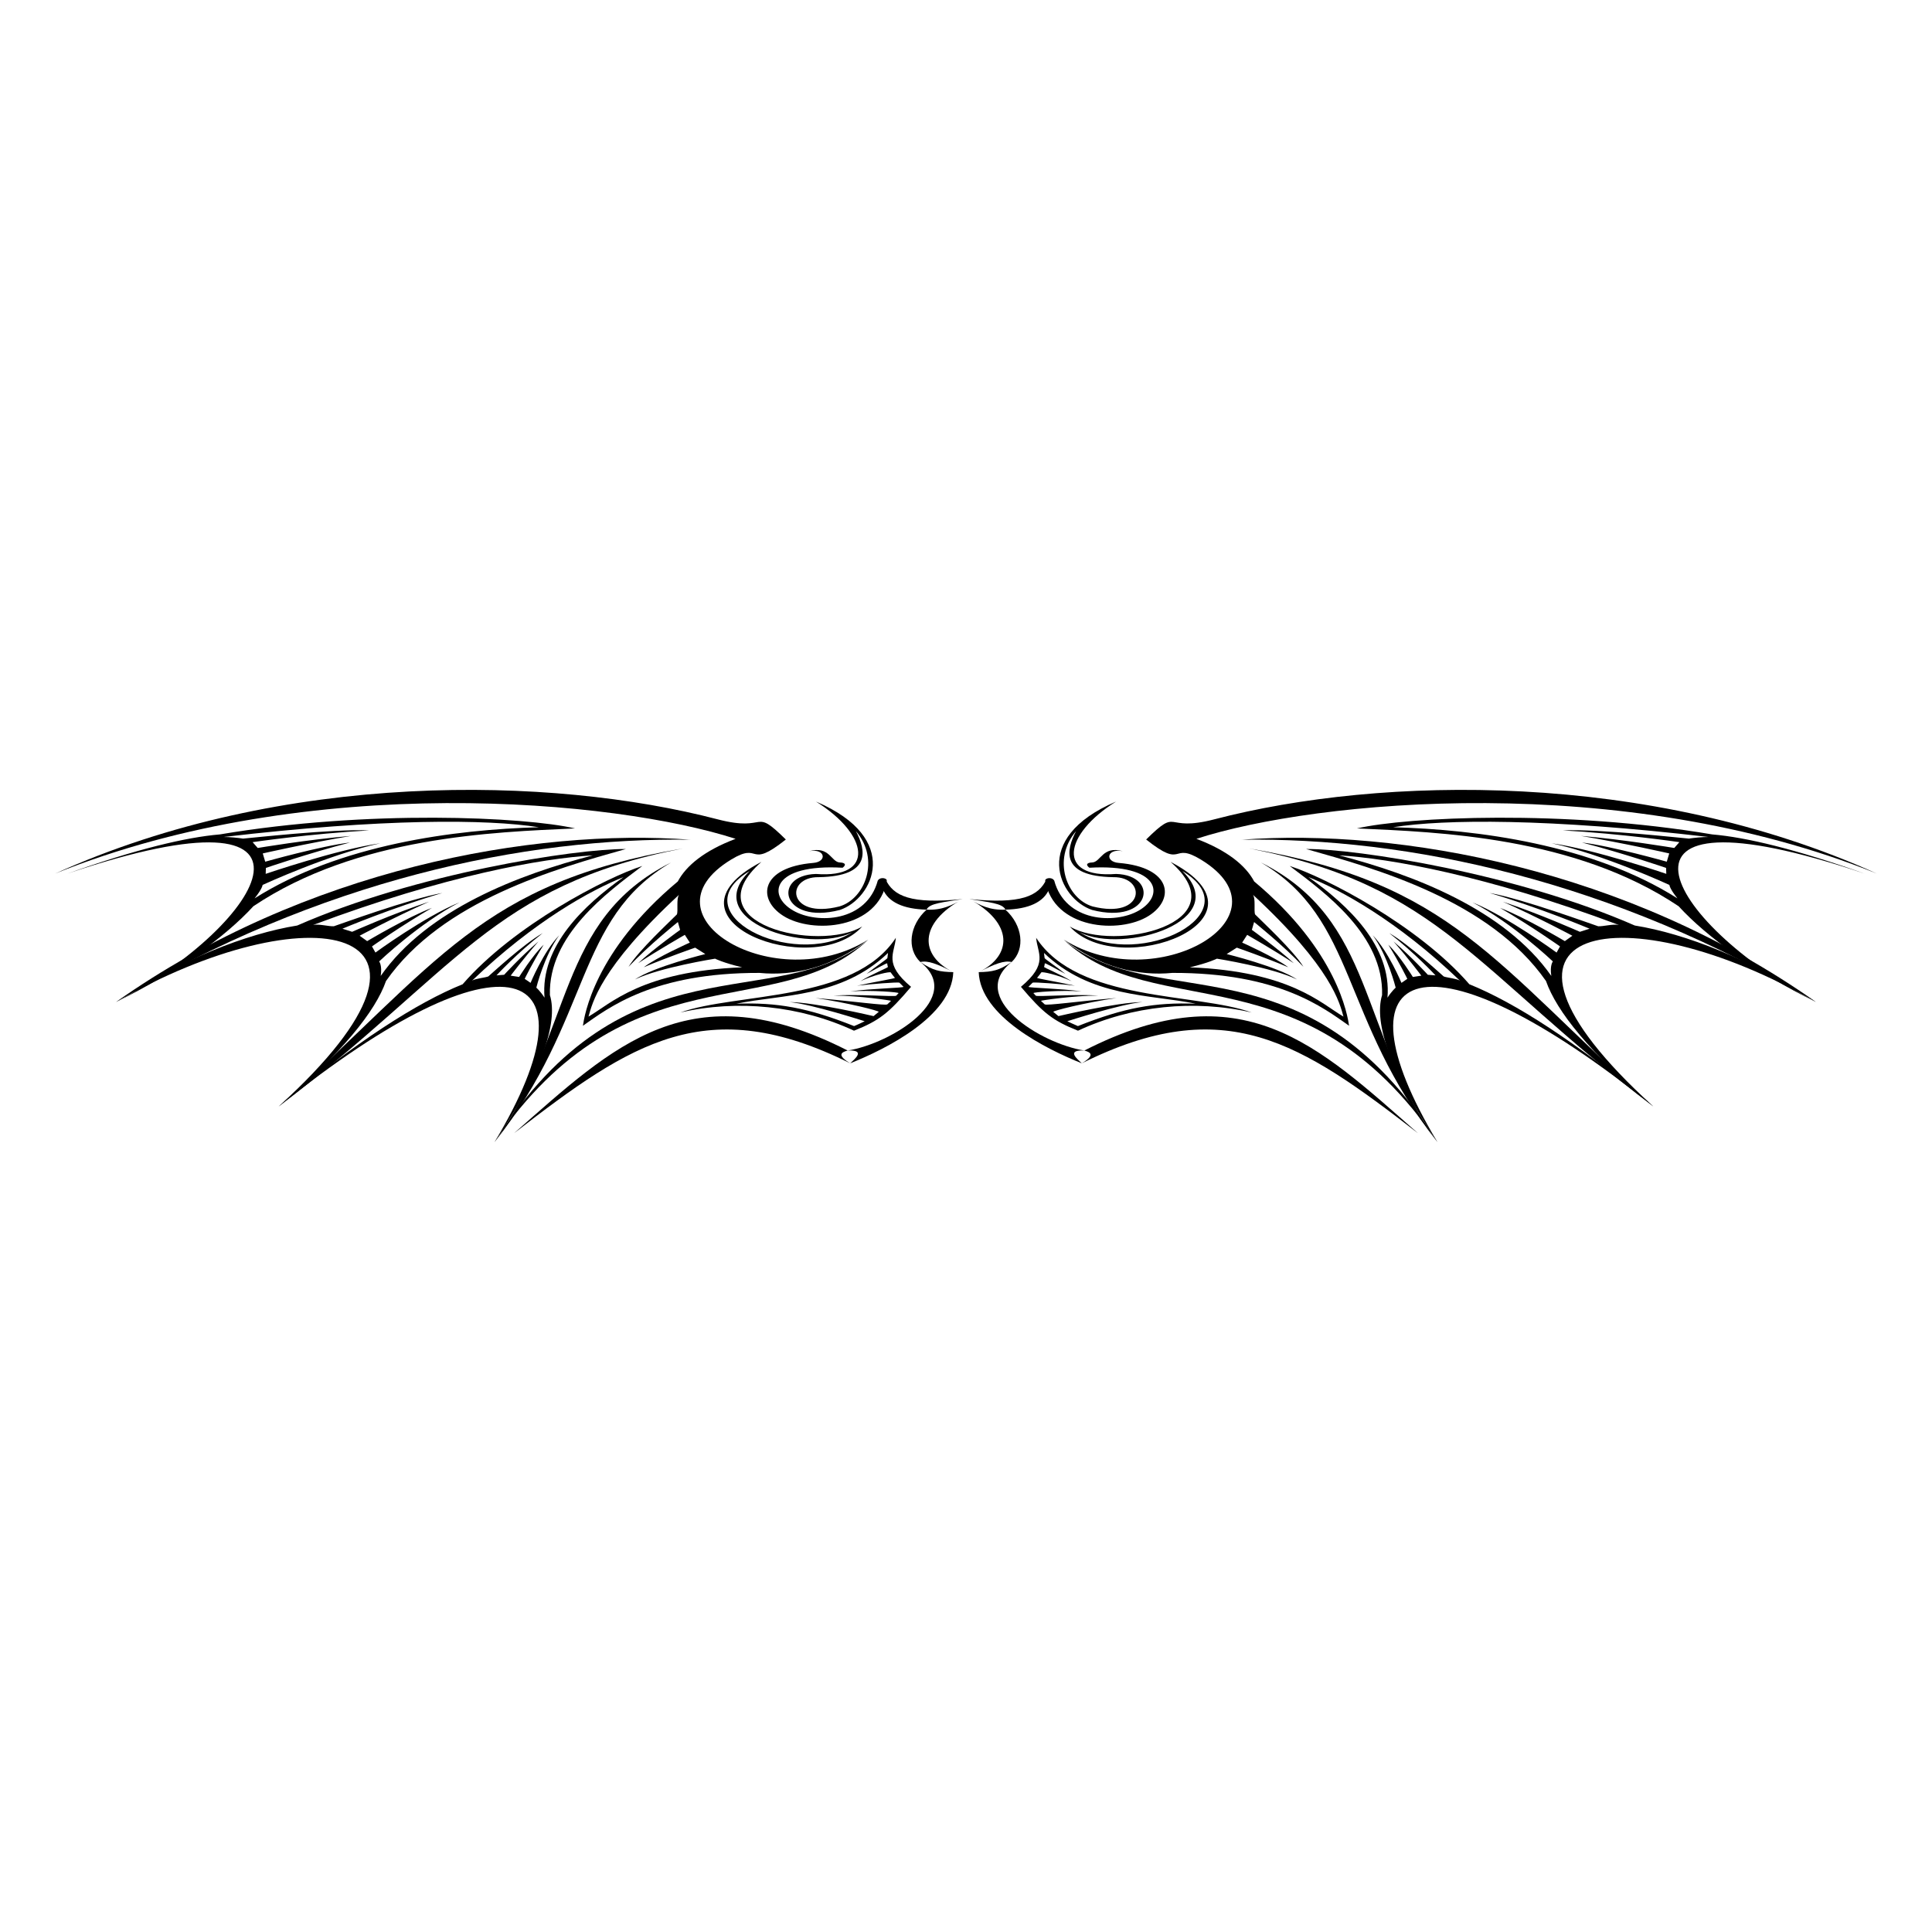 <?xml version="1.0" encoding="utf-8"?>
<!-- Generator: Adobe Illustrator 16.0.0, SVG Export Plug-In . SVG Version: 6.00 Build 0)  -->
<!DOCTYPE svg PUBLIC "-//W3C//DTD SVG 1.1 Tiny//EN" "http://www.w3.org/Graphics/SVG/1.1/DTD/svg11-tiny.dtd">
<svg version="1.1" baseProfile="tiny" id="Layer_1" xmlns="http://www.w3.org/2000/svg" xmlns:xlink="http://www.w3.org/1999/xlink"
	 x="0px" y="0px" width="350px" height="350px" viewBox="0 0 350 350" overflow="scroll" xml:space="preserve">
<g>
	<g>
		<g id="Shape_2_copy_3_4_">
			<path fill-rule="evenodd" d="M21.022,181.523c36.846-22.152,74.081-29.832,104.056-29.403
				C96.635,150.002,55.264,157.341,21.022,181.523z"/>
		</g>
		<g id="Shape_2_copy_4_4_">
			<path fill-rule="evenodd" d="M50.481,200.454c32.364-24.563,38.557-39.986,73.219-46.748
				C86.981,160.007,79.597,174.288,50.481,200.454z"/>
		</g>
		<g id="Shape_2_copy_5_4_">
			<path fill-rule="evenodd" d="M89.589,206.905c17.663-22.31,14.53-40.442,31.986-50.661
				C100.713,166.714,104.048,186.673,89.589,206.905z"/>
		</g>
		<g id="Shape_2_copy_6_4_">
			<path fill-rule="evenodd" d="M89.589,206.905c24.211-35.424,50.911-21.116,67.679-36.624
				C140.369,184.135,113.523,169.01,89.589,206.905z"/>
		</g>
		<path fill-rule="evenodd" d="M159.017,159.525c-2.018,7.495-10.962,7.934-15.313,5.436c-4.833-2.773-3.807-8.497,8.938-7.763
			c0.736-0.549,0.456-0.92-0.488-0.953c-1.591-0.056-1.863-3.06-5.54-2.05c2.896-0.538,3.285,1.918,0.726,2.13
			c-9.573,0.788-10.261,6.538-5.447,9.587c5.283,3.348,17.246,2.434,18.755-6.39C160.714,159.119,159.502,158.767,159.017,159.525z"
			/>
		<path fill-rule="evenodd" d="M147.819,145.212c9.589,5.991,10.795,13.959,0,13.113c-7.955,0.213-6.346,9.272,4.334,6.523
			C158.127,162.838,163.553,151.909,147.819,145.212z M152.067,164.212c-9.475,2.382-9.876-5.41-3.732-5.305
			c9.608-0.159,8.538-4.91,6.719-8.344C159.471,155.706,156.748,162.82,152.067,164.212z"/>
		<g id="Shape_5_4_">
			<path fill-rule="evenodd" d="M160.395,159.241c-0.658,1.012-0.699,1.185-0.46,1.835c1.02,2.378,3.719,3.608,7.925,3.719
				c0.489-1.172,3.073-1.34,6.546-1.922C165.017,163.825,161.83,162.361,160.395,159.241z"/>
		</g>
		<g id="Shape_5_copy_4_">
			<path fill-rule="evenodd" d="M174.405,162.872c-1.98,1.165-3.804,2.054-6.546,1.922c-3.115,2.8-3.643,7.106-1.131,9.486
				c1.366-0.322,3.063,0.333,5.966,1.833C166.55,173.105,166.403,167.202,174.405,162.872z"/>
		</g>
		<g id="Shape_5_copy_2_4_">
			<path fill-rule="evenodd" d="M166.729,174.281c8.11,6.4-5.189,14.766-13.167,16.033c3.407-0.141,1.234,1.573,0.459,2.314
				c6.481-2.581,18.387-8.532,18.674-16.514C170.179,176.046,169.073,175.852,166.729,174.281z"/>
		</g>
		<g id="Shape_5_copy_3_4_">
			<path fill-rule="evenodd" d="M153.562,190.313c-28.567-14.562-42.295-0.965-60.431,14.977
				c21.306-16.49,34.942-25.589,60.89-12.662C151.522,191.122,152.446,190.622,153.562,190.313z"/>
		</g>
		<path fill-rule="evenodd" d="M39.828,151.162c-6.165,0.518-15.183,2.682-27.592,7.094c50.806-17.138,36.137,8.815,8.786,23.268
			c10.904-5.346,19.778-11.778,24.88-17.352c18.812-12.607,43.409-13.428,58.272-14.095
			C95.062,147.978,66.571,146.639,39.828,151.162z M48.132,158.307l0.04-1.075c0,0,7.864-2.707,15.249-4.604
			c-5.218,0.609-15.374,3.476-15.374,3.476l-0.446-1.496c0,0,8.084-1.847,15.987-3.173c-7.727,0.645-16.898,2.185-16.898,2.185
			l-0.926-1.057c0,0,10.559-1.543,21.119-2.128c-6.656-0.296-21.809,1.421-22.842,1.486c-0.892-0.135-2.409-0.302-3.541-0.292
			c28.886-3.388,47.826-3.244,57.128-1.765c-15.174,0.411-36.079,3.106-51.51,12.887c1.437-1.793,1.452-2.435,1.452-2.435
			s12.069-5.57,21.337-7.549C61.146,153.86,48.132,158.307,48.132,158.307z"/>
		<path fill-rule="evenodd" d="M53.841,167.667c-9.212,1.482-21.117,6.137-32.818,13.857c34.241-19.741,66.655-14.917,29.459,18.931
			c11.56-9.739,17.546-17.298,19.446-22.735c10.169-14.587,30.783-20.343,43.453-23.913
			C104.135,153.763,75.316,158.246,53.841,167.667z M68.968,176.799c0.301-1.925-0.282-2.627-0.282-2.627s7.339-6.992,14.556-10.695
			c-6.354,2.587-15.229,9.088-15.229,9.088l-0.624-1.113c0,0,5.282-3.736,10.858-6.978c-4.344,1.624-11.734,6.019-11.734,6.019
			l-1.362-0.975c0,0,6.233-3.337,12.586-6.165c-6.574,2.17-13.945,5.451-13.945,5.451l-1.76-0.561c0,0,8.963-3.779,18.107-6.474
			c-6.131,1.094-18.77,5.759-19.661,6.031c-0.875,0.06-2.758-0.469-3.768-0.228c24.032-9.001,41.526-12.061,50.685-12.617
			C94.013,158.435,77.408,164.736,68.968,176.799z"/>
		<path fill-rule="evenodd" d="M116.36,156.88c-6.317,2.002-23.27,10.703-32.55,21.428c-8.178,3.297-19.358,10.41-33.329,22.146
			c41.158-33.107,58.705-26.191,39.107,6.451c8.37-12.237,11.585-21.592,10.032-26.634
			C99.321,169.446,109.948,161.715,116.36,156.88z M98.646,180.736c-0.83-1.272-1.486-1.809-1.486-1.809s1.443-5.831,4.147-9.488
			c-2.88,2.992-5.19,8.616-5.19,8.616l-1.064-0.729c0,0,1.429-2.95,3.439-6.18c-2.049,1.953-4.447,5.84-4.447,5.84l-1.53-0.237
			c0,0,2.283-3.054,5.035-6.195c-3.251,2.778-6.215,6.035-6.215,6.035l-1.389,0.109c0,0,3.672-3.991,8.37-7.653
			c-3.531,2.009-9.402,7.481-9.855,7.845c-0.555,0.225-2.385,0.391-2.936,0.761c11.314-10.821,21.586-16.431,27.434-18.76
			C105.839,163.962,97.859,171.374,98.646,180.736z"/>
		<g>
			<path fill-rule="evenodd" d="M132.445,155.725c5.502-3.352,2.94,1.912,9.916-3.64c-6.113-6.028-3.037-1.223-12.349-3.655
				c-30.244-7.891-78.644-8.851-120.017,9.826c46.171-18.617,101.597-13.324,123.264-6.294c-5.626,2.122-8.944,4.854-10.468,7.722
				c-15.158,12.656-16.924,24.377-17.192,26.143c4.683-3.279,12.77-9.627,32.013-9.575c6.066,0.609,13.107-0.955,19.681-6.044
				C140.605,180.732,115.461,166.072,132.445,155.725z M106.614,184.168c0.674-2.351,2.01-8.751,16.409-22.085
				c-0.537,0.69-0.14,2.964-0.398,3.572c-1.107,1.143-6.941,6.523-8.758,9.491c3.617-3.865,8.939-8.112,8.939-8.112l0.406,1.42
				c0,0-4.707,3.36-7.606,6.045c3.442-2.275,8.455-5.144,8.455-5.144l0.907,1.404c0,0-6.055,2.695-8.347,4.471
				c3.952-1.698,9.316-3.555,9.316-3.555l1.833,1.161c0,0-9.286,2.275-12.75,4.606c4.516-2.189,14.523-3.769,14.523-3.769
				s1.411,0.732,4.907,1.566C116.288,175.951,110.681,181.804,106.614,184.168z"/>
		</g>
		<path fill-rule="evenodd" d="M162.29,169.89c-7.594,11.681-28.979,9.912-39.05,13.538c10.343-2.386,21.714-1.254,31.472,3.291
			c4.586-1.82,6.299-3.193,10.335-7.946C159.993,174.542,162.06,172.78,162.29,169.89z M162.781,179.919
			c-0.134,0.152-0.275,0.304-0.423,0.457c-0.233,0.247-6.703-0.308-11.348-0.025c4.67,0.028,10.48,0.896,10.412,0.963
			c-0.226,0.214-0.452,0.426-0.674,0.631c-0.311,0.283-6.241-0.578-13.013-1.145c5.875,0.864,11.649,2.345,11.447,2.515
			c-0.556,0.466-0.928,0.764-0.928,0.764s-10.671-2.517-15.236-2.542c3.962,0.343,13.629,3.471,13.629,3.471
			s-1.259,0.614-1.921,0.877c-8.415-3.347-13.948-4.318-21.326-4.055c8.258-1.706,19.041-1.099,27.471-9.196
			c-0.039,0.342-0.084,0.647-0.114,0.928c-0.019,0.163-2.128,1.552-3.773,2.867c2.119-1.111,3.729-2.053,3.743-1.887
			c0.018,0.206,0.057,0.407,0.125,0.619c0.049,0.151-2.874,1.278-4.974,2.586c2.555-1.188,5.357-1.768,5.484-1.581
			c0.194,0.291,0.44,0.611,0.753,0.97c0.109,0.127-3.047,0.609-6.855,1.433c2.273-0.279,7.515-0.709,7.687-0.535
			c0.223,0.234,0.47,0.478,0.737,0.742c-0.132,0.201-5.751,0.293-9.633,0.821C157.908,179.348,162.935,179.748,162.781,179.919z"/>
		<path fill-rule="evenodd" d="M137.94,156.138c-19.868,10.366,9.304,21.578,18.264,11.707
			C148.279,172.568,125.192,167.351,137.94,156.138z M135.806,157.789c-9.235,9.054,10.555,15.112,18.618,11.105
			C143.397,175.677,123.102,165.405,135.806,157.789z"/>
	</g>
	<g>
		<g id="Shape_2_copy_3_1_">
			<path fill-rule="evenodd" d="M224.923,152.12c29.974-0.429,67.209,7.251,104.053,29.403
				C294.734,157.341,253.364,150.002,224.923,152.12z"/>
		</g>
		<g id="Shape_2_copy_4_1_">
			<path fill-rule="evenodd" d="M226.299,153.706c34.662,6.762,40.854,22.185,73.219,46.748
				C270.401,174.288,263.019,160.007,226.299,153.706z"/>
		</g>
		<g id="Shape_2_copy_5_1_">
			<path fill-rule="evenodd" d="M228.424,156.245c17.457,10.218,14.323,28.351,31.985,50.661
				C245.952,186.673,249.287,166.714,228.424,156.245z"/>
		</g>
		<g id="Shape_2_copy_6_1_">
			<path fill-rule="evenodd" d="M192.73,170.282c16.768,15.507,43.467,1.2,67.679,36.624
				C236.477,169.01,209.631,184.135,192.73,170.282z"/>
		</g>
		<path fill-rule="evenodd" d="M190.983,159.525c2.018,7.495,10.961,7.934,15.313,5.436c4.831-2.773,3.805-8.497-8.94-7.763
			c-0.736-0.549-0.455-0.92,0.489-0.953c1.593-0.056,1.863-3.06,5.541-2.05c-2.896-0.538-3.285,1.918-0.727,2.13
			c9.573,0.788,10.263,6.538,5.445,9.587c-5.281,3.348-17.244,2.434-18.753-6.39C189.285,159.119,190.497,158.767,190.983,159.525z"
			/>
		<path fill-rule="evenodd" d="M197.846,164.848c10.68,2.75,12.288-6.31,4.335-6.523c-10.796,0.846-9.59-7.122,0-13.113
			C186.446,151.909,191.872,162.838,197.846,164.848z M194.945,150.563c-1.819,3.434-2.89,8.185,6.718,8.344
			c6.145-0.104,5.742,7.687-3.731,5.305C193.251,162.82,190.528,155.706,194.945,150.563z"/>
		<g id="Shape_5_1_">
			<path fill-rule="evenodd" d="M189.604,159.241c-1.436,3.121-4.621,4.584-14.012,3.631c3.475,0.582,6.059,0.75,6.547,1.922
				c4.206-0.111,6.906-1.34,7.925-3.719C190.303,160.426,190.263,160.253,189.604,159.241z"/>
		</g>
		<g id="Shape_5_copy_1_">
			<path fill-rule="evenodd" d="M182.14,164.794c-2.742,0.132-4.566-0.757-6.547-1.922c8.003,4.33,7.856,10.233,1.712,13.242
				c2.904-1.5,4.599-2.156,5.966-1.833C185.783,171.901,185.255,167.594,182.14,164.794z"/>
		</g>
		<g id="Shape_5_copy_2_1_">
			<path fill-rule="evenodd" d="M196.438,190.313c-7.978-1.267-21.278-9.633-13.167-16.033c-2.347,1.571-3.451,1.765-5.966,1.833
				c0.287,7.981,12.193,13.933,18.674,16.514C195.205,191.887,193.031,190.173,196.438,190.313z"/>
		</g>
		<g id="Shape_5_copy_3_1_">
			<path fill-rule="evenodd" d="M196.438,190.313c1.116,0.309,2.038,0.809-0.459,2.314c25.946-12.927,39.585-3.828,60.891,12.662
				C238.733,189.349,225.005,175.751,196.438,190.313z"/>
		</g>
		<path fill-rule="evenodd" d="M245.825,150.076c14.863,0.667,39.46,1.488,58.271,14.095c5.102,5.574,13.976,12.006,24.88,17.352
			c-27.351-14.452-42.02-40.405,8.787-23.268c-12.409-4.412-21.428-6.576-27.592-7.094
			C283.428,146.639,254.938,147.978,245.825,150.076z M281.091,152.765c9.269,1.979,21.338,7.549,21.338,7.549
			s0.017,0.642,1.452,2.435c-15.431-9.781-36.335-12.476-51.509-12.887c9.301-1.479,28.242-1.624,57.128,1.765
			c-1.132-0.01-2.649,0.157-3.542,0.292c-1.032-0.065-16.185-1.782-22.843-1.486c10.562,0.585,21.12,2.128,21.12,2.128l-0.926,1.057
			c0,0-9.171-1.541-16.898-2.185c7.903,1.327,15.987,3.173,15.987,3.173l-0.445,1.496c0,0-10.157-2.867-15.375-3.476
			c7.386,1.897,15.248,4.604,15.248,4.604l0.041,1.075C301.867,158.307,288.851,153.86,281.091,152.765z"/>
		<path fill-rule="evenodd" d="M236.618,153.806c12.672,3.57,33.283,9.326,43.453,23.913c1.9,5.438,7.887,12.996,19.446,22.735
			c-37.196-33.847-4.783-38.671,29.458-18.931c-11.699-7.72-23.605-12.375-32.817-13.857
			C274.683,158.246,245.863,153.763,236.618,153.806z M242.604,154.956c9.159,0.556,26.653,3.616,50.686,12.617
			c-1.011-0.241-2.893,0.288-3.769,0.228c-0.891-0.272-13.529-4.937-19.662-6.031c9.148,2.695,18.111,6.474,18.111,6.474
			l-1.762,0.561c0,0-7.371-3.281-13.946-5.451c6.354,2.828,12.588,6.165,12.588,6.165l-1.364,0.975c0,0-7.389-4.395-11.732-6.019
			c5.576,3.242,10.857,6.978,10.857,6.978l-0.623,1.113c0,0-8.874-6.501-15.229-9.088c7.216,3.703,14.557,10.695,14.557,10.695
			s-0.584,0.702-0.283,2.627C272.591,164.736,255.988,158.435,242.604,154.956z"/>
		<path fill-rule="evenodd" d="M250.378,180.271c-1.553,5.042,1.663,14.396,10.031,26.634c-19.597-32.642-2.049-39.559,39.108-6.451
			c-13.971-11.735-25.151-18.849-33.329-22.146c-9.279-10.725-26.231-19.426-32.55-21.428
			C240.053,161.715,250.678,169.446,250.378,180.271z M237.042,158.893c5.847,2.329,16.118,7.938,27.434,18.76
			c-0.552-0.37-2.382-0.536-2.936-0.761c-0.452-0.364-6.326-5.836-9.856-7.845c4.697,3.662,8.37,7.653,8.37,7.653l-1.389-0.109
			c0,0-2.963-3.256-6.215-6.035c2.752,3.141,5.036,6.195,5.036,6.195l-1.532,0.237c0,0-2.398-3.887-4.446-5.84
			c2.011,3.23,3.439,6.18,3.439,6.18l-1.063,0.729c0,0-2.311-5.624-5.19-8.616c2.702,3.657,4.147,9.488,4.147,9.488
			s-0.657,0.536-1.487,1.809C252.141,171.374,244.16,163.962,237.042,158.893z"/>
		<g>
			<path fill-rule="evenodd" d="M340.004,158.256c-41.374-18.677-89.773-17.717-120.017-9.826c-9.312,2.432-6.235-2.374-12.35,3.655
				c6.976,5.552,4.414,0.289,9.916,3.64c16.985,10.348-8.16,25.008-24.848,14.482c6.572,5.089,13.614,6.653,19.68,6.044
				c19.244-0.052,27.333,6.296,32.014,9.575c-0.268-1.766-2.034-13.487-17.192-26.143c-1.523-2.868-4.842-5.601-10.469-7.722
				C238.405,144.932,293.833,139.639,340.004,158.256z M233.378,175.231c-2.295-1.776-8.348-4.471-8.348-4.471l0.908-1.404
				c0,0,5.011,2.869,8.454,5.144c-2.897-2.685-7.606-6.045-7.606-6.045l0.406-1.42c0,0,5.321,4.247,8.938,8.112
				c-1.814-2.968-7.649-8.348-8.757-9.491c-0.258-0.608,0.139-2.882-0.397-3.572c14.398,13.333,15.735,19.734,16.408,22.085
				c-4.065-2.364-9.674-8.217-27.838-8.928c3.496-0.834,4.906-1.566,4.906-1.566s10.01,1.58,14.523,3.769
				c-3.464-2.331-12.747-4.606-12.747-4.606l1.831-1.161C224.061,171.676,229.424,173.533,233.378,175.231z"/>
		</g>
		<path fill-rule="evenodd" d="M184.951,178.772c4.035,4.753,5.751,6.126,10.336,7.946c9.759-4.545,21.129-5.677,31.471-3.291
			c-10.071-3.626-31.455-1.856-39.049-13.538C187.94,172.78,190.007,174.542,184.951,178.772z M195.948,179.596
			c-3.883-0.528-9.501-0.62-9.634-0.821c0.269-0.265,0.516-0.508,0.739-0.742c0.171-0.174,5.413,0.256,7.685,0.535
			c-3.808-0.823-6.964-1.306-6.854-1.433c0.312-0.358,0.558-0.679,0.752-0.97c0.127-0.187,2.93,0.394,5.485,1.581
			c-2.102-1.309-5.024-2.435-4.975-2.586c0.067-0.212,0.108-0.413,0.125-0.619c0.017-0.166,1.624,0.776,3.743,1.887
			c-1.645-1.315-3.755-2.704-3.773-2.867c-0.031-0.28-0.075-0.586-0.113-0.928c8.429,8.097,19.212,7.49,27.472,9.196
			c-7.379-0.264-12.912,0.708-21.327,4.055c-0.661-0.263-1.922-0.877-1.922-0.877s9.667-3.128,13.629-3.471
			c-4.565,0.025-15.236,2.542-15.236,2.542s-0.372-0.298-0.927-0.764c-0.202-0.17,5.571-1.65,11.448-2.515
			c-6.773,0.566-12.704,1.428-13.015,1.145c-0.222-0.205-0.45-0.417-0.674-0.631c-0.069-0.066,5.742-0.935,10.413-0.963
			c-4.646-0.282-11.115,0.272-11.348,0.025c-0.148-0.153-0.289-0.305-0.422-0.457C187.065,179.748,192.091,179.348,195.948,179.596z
			"/>
		<path fill-rule="evenodd" d="M193.796,167.845c8.959,9.871,38.131-1.341,18.263-11.707
			C224.808,167.351,201.72,172.568,193.796,167.845z M195.576,168.895c8.063,4.006,27.853-2.051,18.616-11.105
			C226.897,165.405,206.603,175.677,195.576,168.895z"/>
	</g>
</g>
</svg>

